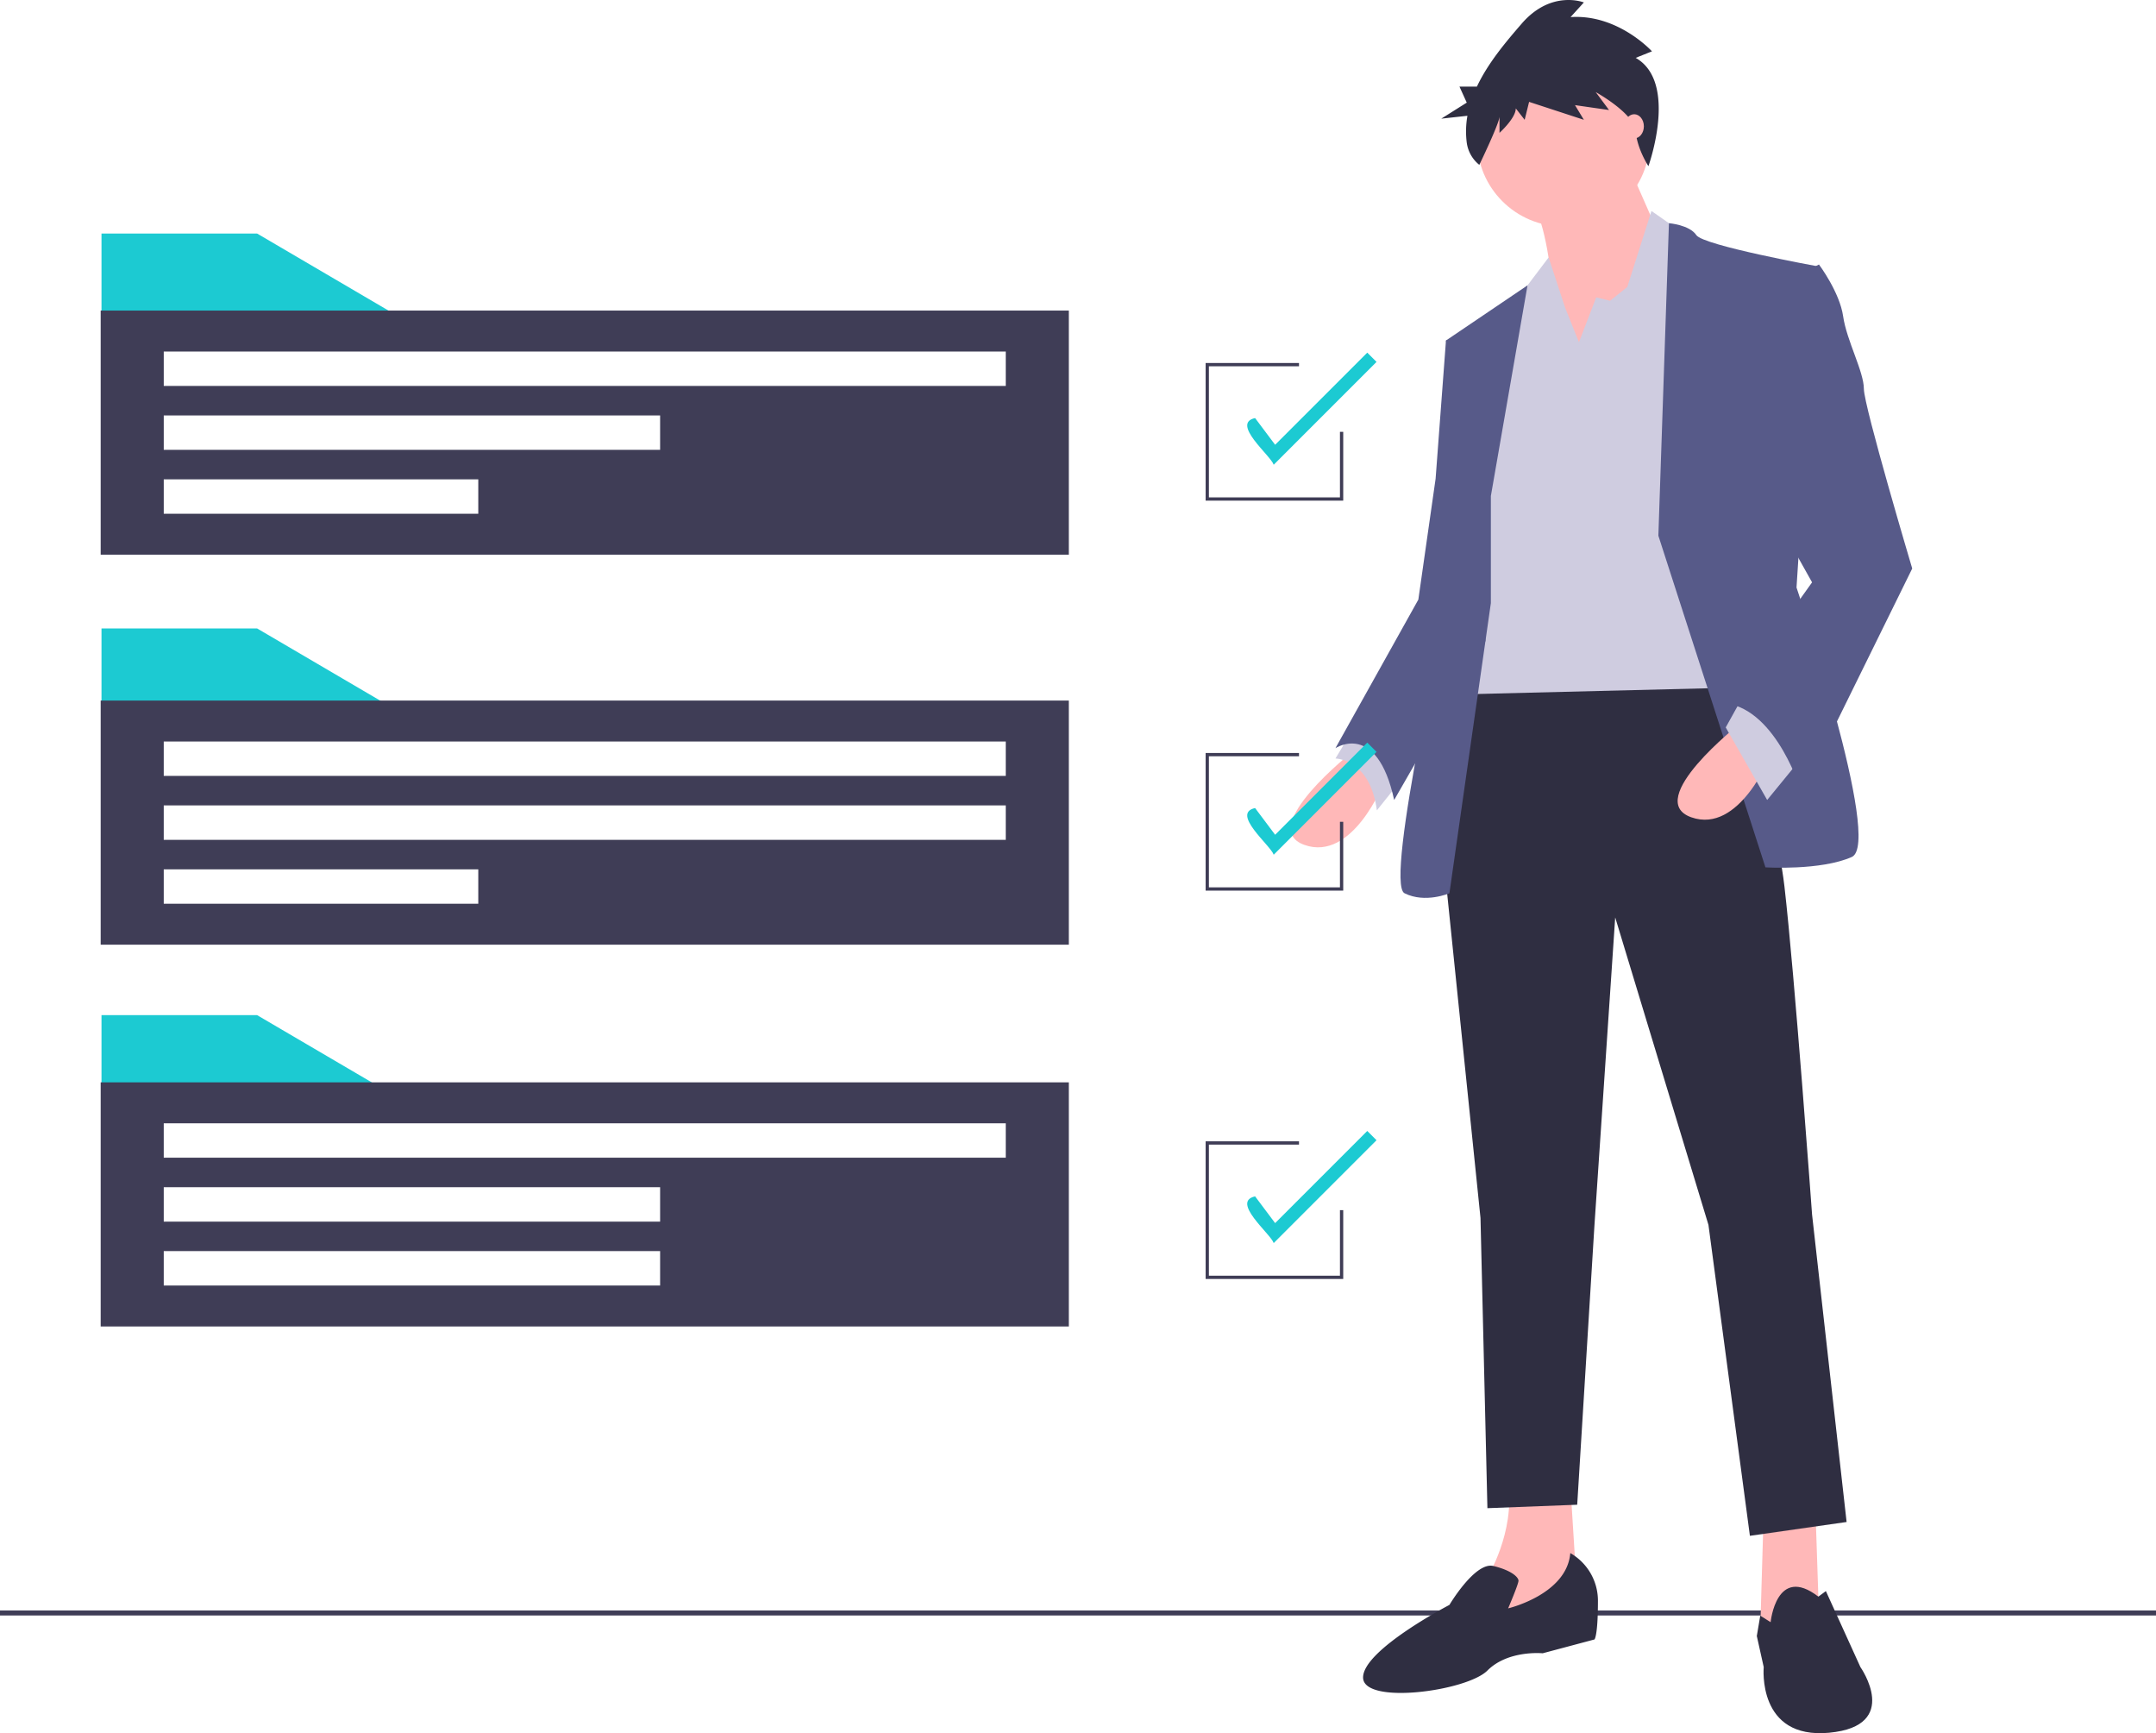 <svg id="b3347a10-18dd-4c71-91c3-38a98340ba03" data-name="Layer 1" xmlns="http://www.w3.org/2000/svg" width="963.51" height="774.364" viewBox="0 0 963.51 774.364"><title>project_completed</title><rect y="719.526" width="963.51" height="2.241" fill="#3f3d56"/><path d="M722.77,398.628s-43.217,33.956-21.609,41.674,35.5-27.783,35.5-27.783Z" transform="translate(-118.245 -62.818)" fill="#ffb8b8"/><path d="M724.313,386.28l-9.261,15.435s15.435,0,18.522,23.152l12.348-15.435Z" transform="translate(-118.245 -62.818)" fill="#cfcce0"/><polygon points="811.35 675.375 812.894 721.679 794.372 732.483 786.655 727.853 788.198 675.375 811.35 675.375" fill="#ffb8b8"/><path d="M820.009,725.845l3.087,49.391-43.217,18.522,3.087-26.239s12.348-20.065,9.261-41.674Z" transform="translate(-118.245 -62.818)" fill="#ffb8b8"/><path d="M886.378,353.868s24.696,64.826,29.326,104.956,12.348,146.63,12.348,146.63L943.487,742.823l-43.217,6.174L881.748,610.084,840.074,472.715l-9.261,137.369-7.717,125.021-40.13,1.543-3.087-129.652L762.9,441.846l9.261-78.717Z" transform="translate(-118.245 -62.818)" fill="#2f2e41"/><path d="M909.53,787.584s2.532-25.923,21.331-11.418l3.365-2.473,15.435,33.956s18.522,26.239-13.891,29.326-29.326-29.326-29.326-29.326l-3.087-13.891,1.543-9.097Z" transform="translate(-118.245 -62.818)" fill="#2f2e41"/><path d="M820.009,756.714a24.521,24.521,0,0,1,12.348,21.609c0,15.435-1.543,16.978-1.543,16.978L807.661,801.475s-15.435-1.543-24.696,7.717-55.565,15.435-55.565,3.087,38.587-32.413,38.587-32.413,11.459-19.352,19.621-17.393,11.249,5.046,11.249,6.589-4.63,12.348-4.63,12.348S818.465,775.236,820.009,756.714Z" transform="translate(-118.245 -62.818)" fill="#2f2e41"/><circle cx="698.677" cy="62.616" r="38.587" fill="#ffb8b8"/><path d="M845.476,135.466l16.978,38.587-46.304,66.369s-3.087-72.543-12.348-84.891S845.476,135.466,845.476,135.466Z" transform="translate(-118.245 -62.818)" fill="#ffb8b8"/><polygon points="705.622 152.909 713.34 132.844 719.513 134.387 727.231 128.213 738.035 94.257 753.47 105.061 773.535 307.256 648.514 310.343 665.492 169.887 680.927 129.757 692.068 115.028 699.448 137.474 705.622 152.909" fill="#cfcce0"/><path d="M859.367,302.161l4.723-139.62s9.168.707,12.255,5.337,54.022,13.891,54.022,13.891l-9.261,143.543s38.587,114.217,24.696,120.391-38.587,4.63-38.587,4.63Z" transform="translate(-118.245 -62.818)" fill="#575a89"/><path d="M784.509,284.411l16.374-94.098-36.439,24.642,9.261,67.913-7.717,46.304S736.661,457.28,745.922,461.911s20.065,0,20.065,0l18.522-129.652Z" transform="translate(-118.245 -62.818)" fill="#575a89"/><path d="M775.248,211.868l-10.804,3.087-4.63,61.739-7.717,54.022L715.053,397.085s18.522-12.348,26.239,23.152l40.796-71.026Z" transform="translate(-118.245 -62.818)" fill="#575a89"/><path d="M895.639,386.28s-43.217,33.956-21.609,41.674,35.5-27.783,35.5-27.783Z" transform="translate(-118.245 -62.818)" fill="#ffb8b8"/><polygon points="803.633 340.441 789.742 357.419 771.22 325.006 778.937 311.115 803.633 340.441" fill="#cfcce0"/><path d="M918.791,187.172l12.348-6.174s9.261,12.348,10.804,23.152,9.261,24.696,9.261,32.413,21.609,80.261,21.609,80.261L923.422,417.15s-10.804-37.043-33.956-40.13L928.052,322.998,906.443,284.411Z" transform="translate(-118.245 -62.818)" fill="#575a89"/><path d="M849.225,88.668l7.276-2.913S841.287,69.005,820.119,70.462l5.954-6.554s-14.553-5.826-27.783,9.467c-6.955,8.039-15.001,17.489-20.018,28.135h-7.793l3.252,7.161L762.349,115.832l11.684-1.286a40.018,40.018,0,0,0-.317,11.878,15.369,15.369,0,0,0,5.628,10.054h0s9.024-18.679,9.024-21.592v7.283s7.276-6.554,7.276-10.924l3.969,5.098,1.984-8.011,24.475,8.011-3.969-6.554,15.214,2.185-5.954-8.011s17.199,9.467,17.86,17.478c.661,8.011,5.696,15.602,5.696,15.602S868.408,99.592,849.225,88.668Z" transform="translate(-118.245 -62.818)" fill="#2f2e41"/><ellipse cx="730.318" cy="56.442" rx="4.322" ry="5.402" fill="#ffb8b8"/><polygon points="178.601 318.118 45.361 318.118 45.361 280.782 114.91 280.782 178.601 318.118" fill="#1ccad2"/><path d="M163.24,375.811V484.893H595.905V375.811ZM331.987,466.591H191.426V451.217H331.987ZM567.72,438.039h-376.294V422.665h376.294Zm0-28.551h-376.294V394.114h376.294Z" transform="translate(-118.245 -62.818)" fill="#3f3d56"/><polygon points="178.601 141.685 45.361 141.685 45.361 104.348 114.91 104.348 178.601 141.685" fill="#1ccad2"/><path d="M163.24,201.574V310.655H595.905V201.574ZM331.987,292.353H191.426V276.979H331.987Zm81.262-28.551H191.426V248.428H413.249Zm154.471-28.551h-376.294V219.876h376.294Z" transform="translate(-118.245 -62.818)" fill="#3f3d56"/><polygon points="178.601 490.891 45.361 490.891 45.361 453.555 114.91 453.555 178.601 490.891" fill="#1ccad2"/><path d="M163.24,546.388V655.47H595.905V546.388Zm250.009,90.779H191.426V621.793H413.249Zm0-28.551H191.426V593.242H413.249Zm154.471-28.551h-376.294V564.69h376.294Z" transform="translate(-118.245 -62.818)" fill="#3f3d56"/><polygon points="600.285 223.679 538.789 223.679 538.789 162.183 580.519 162.183 580.519 163.647 540.254 163.647 540.254 222.215 598.821 222.215 598.821 192.931 600.285 192.931 600.285 223.679" fill="#3f3d56"/><path d="M687.466,270.456c-1.421-4.196-19.242-18.46-8.322-20.857l8.955,11.941,41.172-41.171,4.141,4.141Z" transform="translate(-118.245 -62.818)" fill="#1ccad2"/><polygon points="600.285 397.916 538.789 397.916 538.789 336.42 580.519 336.42 580.519 337.885 540.254 337.885 540.254 396.452 598.821 396.452 598.821 367.168 600.285 367.168 600.285 397.916" fill="#3f3d56"/><path d="M687.466,444.694c-1.421-4.196-19.242-18.46-8.322-20.857l8.955,11.941,41.172-41.171,4.141,4.141Z" transform="translate(-118.245 -62.818)" fill="#1ccad2"/><polygon points="600.285 571.421 538.789 571.421 538.789 509.926 580.519 509.926 580.519 511.39 540.254 511.39 540.254 569.957 598.821 569.957 598.821 540.673 600.285 540.673 600.285 571.421" fill="#3f3d56"/><path d="M687.466,618.199c-1.421-4.196-19.242-18.46-8.322-20.857l8.955,11.941,41.172-41.171,4.141,4.141Z" transform="translate(-118.245 -62.818)" fill="#1ccad2"/></svg>